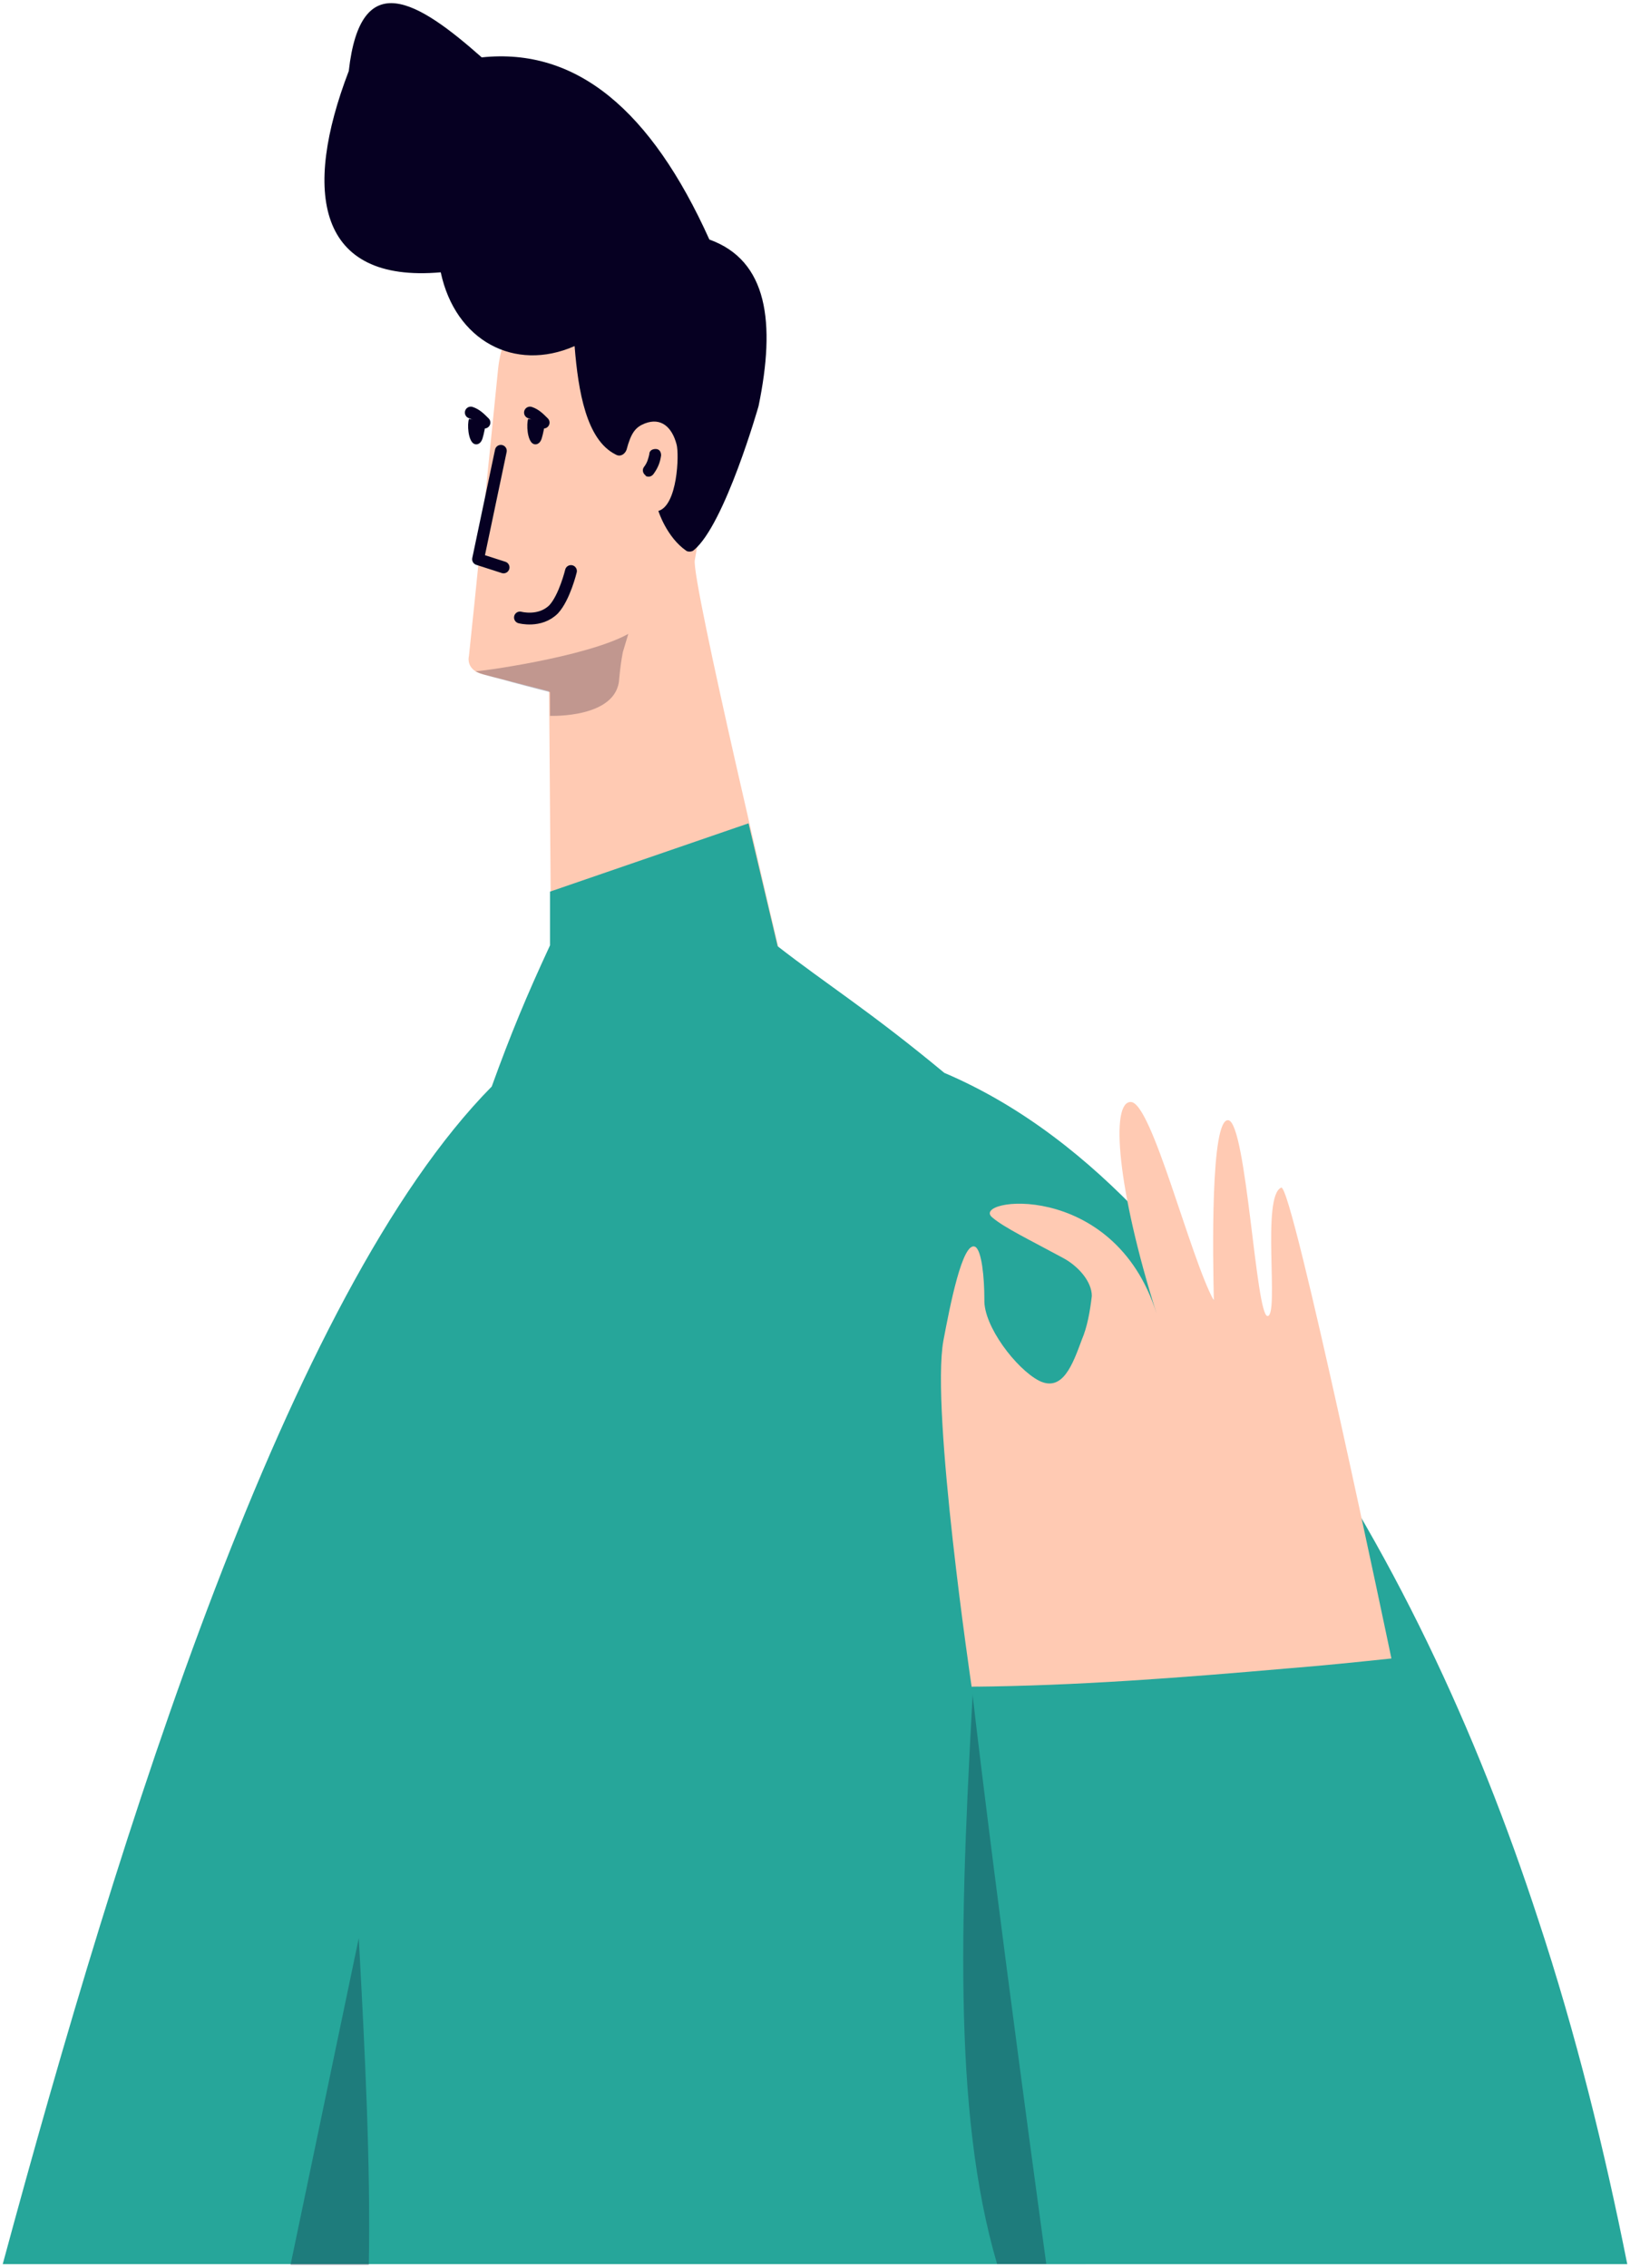<?xml version="1.0" encoding="utf-8"?>
<!-- Generator: Adobe Illustrator 23.0.2, SVG Export Plug-In . SVG Version: 6.00 Build 0)  -->
<svg version="1.1" id="Layer_1" xmlns="http://www.w3.org/2000/svg" xmlns:xlink="http://www.w3.org/1999/xlink" x="0px" y="0px"
	 viewBox="0 0 179 249" style="enable-background:new 0 0 179 249;" xml:space="preserve">
<style type="text/css">
	.st0{fill:#FFCAB3;}
	.st1{fill:#060022;}
	.st2{opacity:0.25;}
	.st3{fill:#26A69A;}
	.st4{fill:#060022;stroke:#060022;stroke-width:1.3;stroke-linecap:round;stroke-linejoin:round;stroke-miterlimit:10;}
	.st5{fill:none;stroke:#060022;stroke-width:1.3;stroke-linecap:round;stroke-linejoin:round;stroke-miterlimit:10;}
</style>
<g>
	<g>
		<path class="st0" d="M52.9,74l7.4,1.9l0,0l0.3,38.6c0,0,25.9-9,24.9-10.4c0,0-9.6-40.4-9.2-42.6c4.1-22.5-3.4-35-13.4-31.6
			c-4.6,1.5-7.7,5.8-8.2,10.6c-0.9,8.8-2.6,26-3.2,31.5C51.3,72.9,51.8,73.7,52.9,74z"/>
	</g>
	<g>
		<path class="st1" d="M67.6,49.9c-3.2-1.6-4.1-6.9-4.5-11.9c-6.6,2.9-13.1-0.6-14.7-8.1c-13.6,1.2-15.2-8.8-10.1-22.1
			c1.3-11.6,7.6-7.7,14.6-1.5c10.4-1.1,18.6,5.8,25,20c6.4,2.3,7.3,9.1,5.4,18.3c0,0-3.7,13-7.1,15.8c-0.2,0.2-0.6,0.2-0.8,0.1
			c-2.2-1.5-3.1-4.4-3.1-4.4c2.1-0.6,2.3-6.2,2-7.3c-0.5-1.9-1.7-3-3.5-2.3c-1,0.4-1.5,1-2,2.9C68.6,49.9,68.1,50.2,67.6,49.9z"/>
	</g>
	<g class="st2">
		<path class="st1" d="M52.2,73.7c0,0.1,12.1-1.5,16.8-4.1l-0.6,2c-0.2,1-0.3,1.9-0.4,2.9c-0.2,4.4-7.6,4.1-7.6,4.1l0-2.6
			c0,0-2-0.5-4.2-1.1c-1-0.3-1.9-0.5-2.6-0.7C52.8,74,52.4,73.8,52.2,73.7z"/>
	</g>
	<g>
		<path class="st3" d="M178.7,248.6c-2.5-12.5-5.6-25.2-9.8-37.9c-6.7-20.5-16-40.8-29.2-59.2c-7.3-10.2-18.6-26.3-36-33.7
			c-8.2-6.8-12.9-9.7-18.3-13.9l-3.2-13.5l-21.8,7.5l0,5.9c-2.6,5.6-4.3,9.7-6.4,15.5C31.6,142,13.3,200.5,0.3,248.6L178.7,248.6z"
			/>
	</g>
	<g class="st2">
		<g>
			<path class="st1" d="M107,182.8c-1.5,26.4-2.5,48.8,2.5,65.8h9.7L107,182.8z"/>
		</g>
	</g>
	<path class="st3" d="M141.3,183.2c-11.5,1-23.1,1.8-34.6,2c2.7,23.4,8.2,63.4,8.2,63.4h49.9c-1.4-9.2-9.8-55.6-12-66.5
		C148.9,182.5,145.1,182.9,141.3,183.2z"/>
	<path class="st0" d="M106.7,185.2c11.6-0.1,23.1-1,34.6-2c3.8-0.3,7.7-0.7,11.5-1.1c0,0-10.9-52.2-12.1-51.7
		c-2.2,0.9-0.2,14.1-1.5,14.1c-1.3,0-2.3-21.1-4.3-21.5c-2-0.3-1.7,15.2-1.6,19.8c-2.6-4.7-6.8-21.7-9.1-21.8s-1.5,9.6,2.8,23.2
		c-4.7-14.9-20.7-12.6-18-10.5c1.3,1.1,4,2.4,7.7,4.4c1.7,0.9,3.2,2.6,3.2,4.2c-0.2,1.7-0.5,3.4-1.1,4.8c-1,2.7-2.1,5.8-4.7,4.5
		c-2.5-1.3-6.1-6-6-8.9c0-2.5-0.3-5.4-1-5.8c-1.4-0.7-2.8,6.6-3.5,10.3C102.2,154.9,106.7,185.2,106.7,185.2z"/>
	<g class="st2">
		<g>
			<path class="st1" d="M39.4,212.8c0.7,12.9,1.3,24.9,1.1,35.9h-8.6L39.4,212.8z"/>
		</g>
	</g>
	<g>
		<path class="st1" d="M58,46c-0.2,0.6-0.1,2.3,0.5,2.7c0.3,0.2,0.8,0.1,1-0.6c0.1-0.3,0.4-1.6,0.3-1.8L58,46z"/>
	</g>
	<g>
		<path class="st1" d="M71.9,50c-0.1,0.6-0.3,1.2-0.7,1.7"/>
		<path class="st1" d="M71,52.3c0,0-0.1,0-0.1-0.1c-0.3-0.2-0.4-0.6-0.2-0.9c0.4-0.5,0.5-1,0.6-1.4c0-0.4,0.3-0.6,0.7-0.6
			c0.4,0,0.6,0.3,0.6,0.7c-0.1,0.7-0.3,1.3-0.8,2C71.6,52.3,71.3,52.4,71,52.3z"/>
	</g>
	<path class="st4" d="M58.2,45.3c0.6,0.2,1,0.6,1.5,1.1"/>
	<g>
		<g>
			<path class="st1" d="M51.5,46c-0.2,0.6-0.1,2.3,0.5,2.7c0.3,0.2,0.8,0.1,1-0.6c0.1-0.3,0.4-1.6,0.3-1.8L51.5,46z"/>
		</g>
		<path class="st4" d="M51.7,45.3c0.6,0.2,1,0.6,1.5,1.1"/>
	</g>
	<path class="st5" d="M57.1,67.8c0,0,2.2,0.6,3.7-0.9c1.2-1.3,1.9-4.2,1.9-4.2"/>
	<polyline class="st5" points="55,49.5 52.5,61.4 55.3,62.3 	"/>
</g>
</svg>
